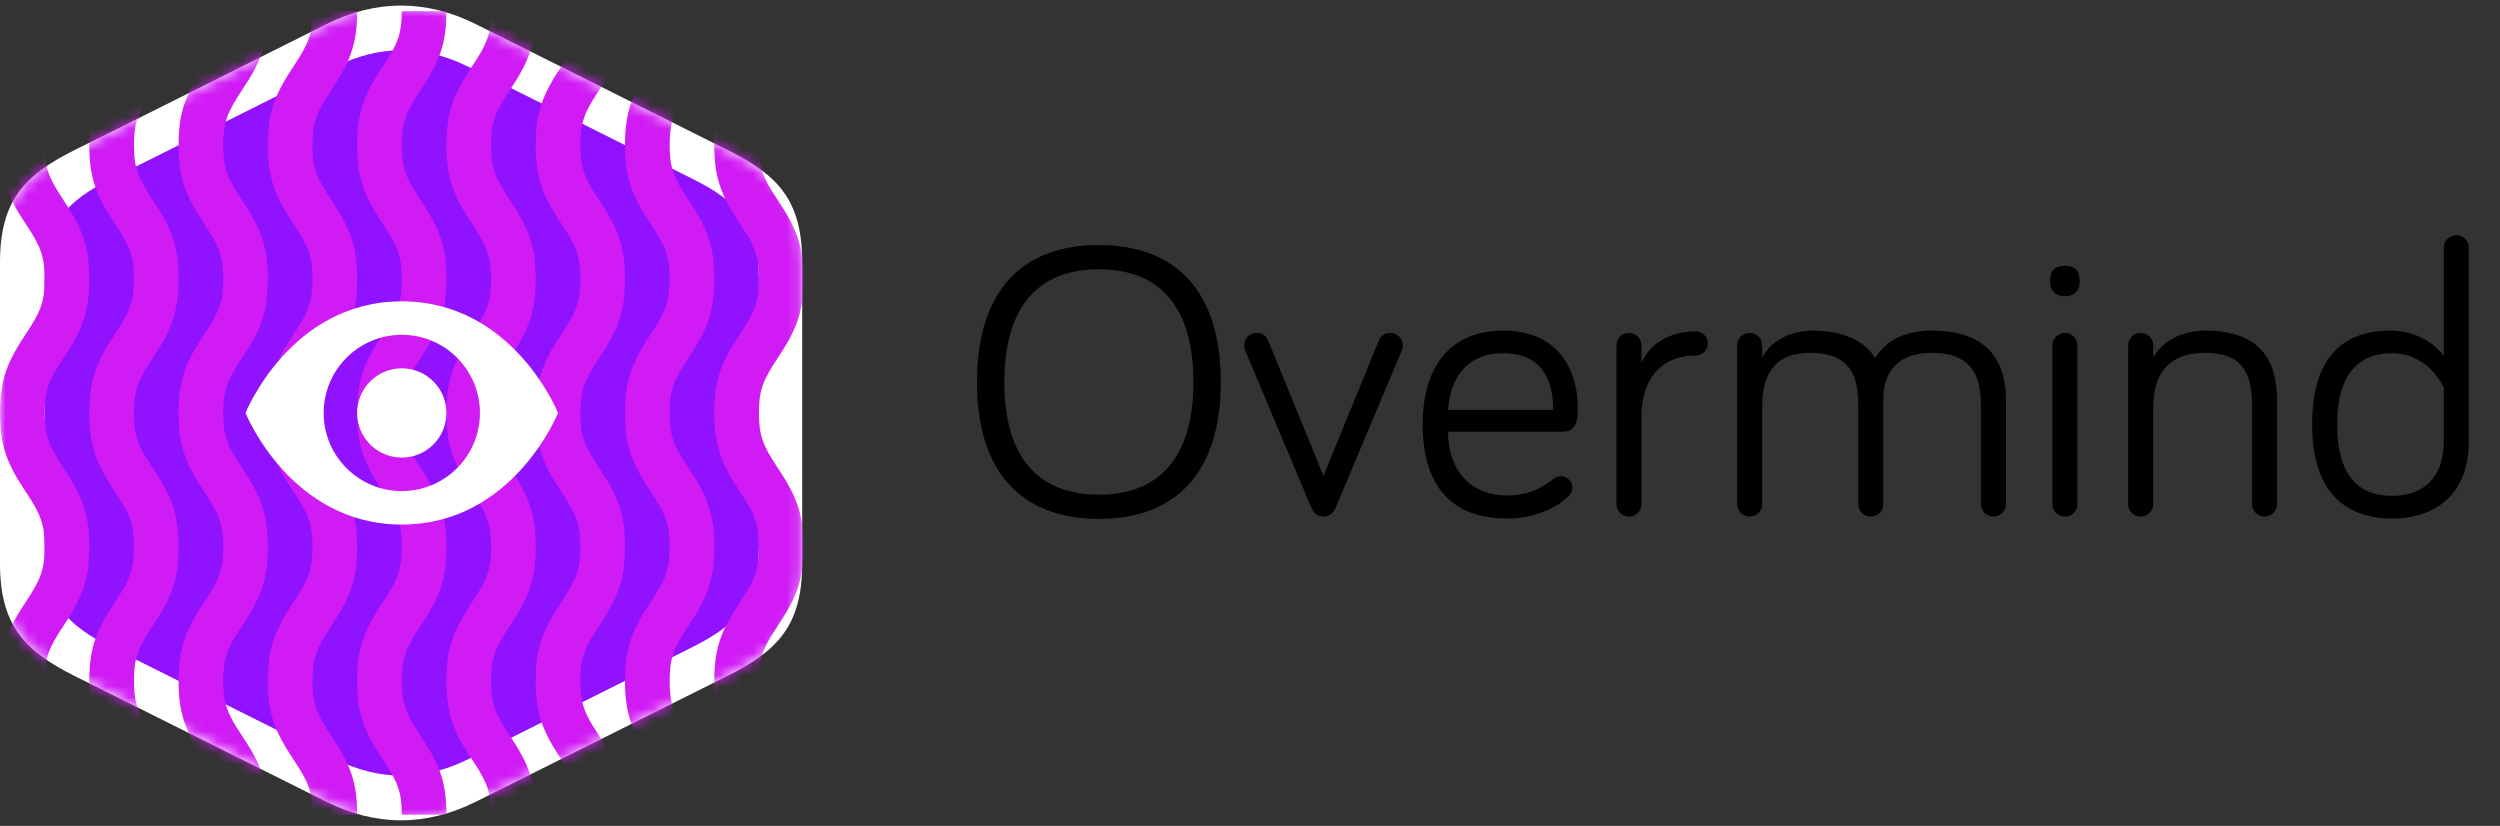 <?xml version="1.0" encoding="UTF-8" standalone="no"?>
<svg width="224px" height="74px" viewBox="0 0 224 74" version="1.1" xmlns="http://www.w3.org/2000/svg" xmlns:xlink="http://www.w3.org/1999/xlink">
    <rect x="0" y="0" width="224" height="74" fill="#333333" stroke="none"/>
    <!-- Generator: Sketch 41 (35326) - http://www.bohemiancoding.com/sketch -->
    <title>overmind_full_color</title>
    <desc>Created with Sketch.</desc>
    <defs>
        <path d="M29.2,2.185 C29.2,2.185 8.136,12.752 6.738,13.415 C2.246,15.662 0,17.908 0,23.523 L0,50.477 C0,56.092 2.246,58.35 6.738,60.596 C12.736,63.592 29.2,71.815 29.2,71.815 C33.692,74.062 38.185,74.062 42.677,71.815 C47.174,69.57 62.892,61.708 65.138,60.585 C69.631,58.338 71.877,56.092 71.877,50.477 C71.877,56.092 71.877,23.523 71.877,23.523 C71.877,17.854 69.635,15.65 65.138,13.415 C65.138,13.415 47.169,4.431 42.677,2.185 C38.185,-0.062 33.692,-0.062 29.2,2.185 Z" id="path-1"></path>
    </defs>
    <g id="Page-1" stroke="none" stroke-width="1" fill="none" fill-rule="evenodd">
        <g id="overmind_full_color">
            <g id="Group-2">
                <g id="Group">
                    <mask id="mask-2" fill="white">
                        <use xlink:href="#path-1"></use>
                    </mask>
                    <use id="Mask" fill="#FFFFFF" opacity="0" xlink:href="#path-1"></use>
                    <path d="M30,6 C30,6 11.245,15.409 10,16 C6,18 4,20 4,25 L4,49 C4,54 6,56.01 10,58.01 C15.34,60.678 30,68 30,68 C34,70 38,70 42,68 C46.004,66.001 60,59 62,58 C66,56 68,54 68,49 C68,54 68,25 68,25 C68,19.952 66.004,17.99 62,16 C62,16 46,8 42,6 C38,4 34,4 30,6 Z" id="Path-2" fill="#9012FE" mask="url(#mask-2)"></path>
                    <path d="M36,0.996 C36,3.028 35.637,3.936 34.336,5.889 C32.637,8.439 32,10.032 32,13 C32,15.969 32.637,17.561 34.336,20.109 C35.637,22.061 36,22.969 36,25 C36,27.031 35.637,27.939 34.336,29.891 C32.637,32.439 32,34.031 32,37 C32,39.969 32.637,41.561 34.336,44.109 C35.637,46.061 36,46.969 36,49 C36,51.032 35.637,51.94 34.336,53.893 C32.637,56.443 32,58.035 32,61.004 C32,63.973 32.637,65.565 34.336,68.112 C35.637,70.062 36,70.969 36,73 L40,73 C40,70.031 39.363,68.439 37.664,65.892 C36.363,63.942 36,63.035 36,61.004 C36,58.972 36.363,58.064 37.664,56.111 C39.363,53.561 40,51.968 40,49 C40,46.031 39.363,44.439 37.664,41.891 C36.363,39.939 36,39.031 36,37 C36,34.969 36.363,34.061 37.664,32.109 C39.363,29.561 40,27.969 40,25 C40,22.031 39.363,20.439 37.664,17.891 C36.363,15.939 36,15.031 36,13 C36,10.968 36.363,10.06 37.664,8.107 C39.363,5.557 40,3.965 40,0.996 L36,0.996 Z" id="Path-5" fill="#D01BF5" mask="url(#mask-2)"></path>
                    <path d="M44,0.996 C44,3.028 43.637,3.936 42.336,5.889 C40.637,8.439 40,10.032 40,13 C40,15.969 40.637,17.561 42.336,20.109 C43.637,22.061 44,22.969 44,25 C44,27.031 43.637,27.939 42.336,29.891 C40.637,32.439 40,34.031 40,37 C40,39.969 40.637,41.561 42.336,44.109 C43.637,46.061 44,46.969 44,49 C44,51.032 43.637,51.94 42.336,53.893 C40.637,56.443 40,58.035 40,61.004 C40,63.973 40.637,65.565 42.336,68.112 C43.637,70.062 44,70.969 44,73 L48,73 C48,70.031 47.363,68.439 45.664,65.892 C44.363,63.942 44,63.035 44,61.004 C44,58.972 44.363,58.064 45.664,56.111 C47.363,53.561 48,51.968 48,49 C48,46.031 47.363,44.439 45.664,41.891 C44.363,39.939 44,39.031 44,37 C44,34.969 44.363,34.061 45.664,32.109 C47.363,29.561 48,27.969 48,25 C48,22.031 47.363,20.439 45.664,17.891 C44.363,15.939 44,15.031 44,13 C44,10.968 44.363,10.06 45.664,8.107 C47.363,5.557 48,3.965 48,0.996 L44,0.996 Z" id="Path-5" fill="#D01BF5" mask="url(#mask-2)"></path>
                    <path d="M52,0.996 C52,3.028 51.637,3.936 50.336,5.889 C48.637,8.439 48,10.032 48,13 C48,15.969 48.637,17.561 50.336,20.109 C51.637,22.061 52,22.969 52,25 C52,27.031 51.637,27.939 50.336,29.891 C48.637,32.439 48,34.031 48,37 C48,39.969 48.637,41.561 50.336,44.109 C51.637,46.061 52,46.969 52,49 C52,51.032 51.637,51.94 50.336,53.893 C48.637,56.443 48,58.035 48,61.004 C48,63.973 48.637,65.565 50.336,68.112 C51.637,70.062 52,70.969 52,73 L56,73 C56,70.031 55.363,68.439 53.664,65.892 C52.363,63.942 52,63.035 52,61.004 C52,58.972 52.363,58.064 53.664,56.111 C55.363,53.561 56,51.968 56,49 C56,46.031 55.363,44.439 53.664,41.891 C52.363,39.939 52,39.031 52,37 C52,34.969 52.363,34.061 53.664,32.109 C55.363,29.561 56,27.969 56,25 C56,22.031 55.363,20.439 53.664,17.891 C52.363,15.939 52,15.031 52,13 C52,10.968 52.363,10.06 53.664,8.107 C55.363,5.557 56,3.965 56,0.996 L52,0.996 Z" id="Path-5" fill="#D01BF5" mask="url(#mask-2)"></path>
                    <path d="M60,0.996 C60,3.028 59.637,3.936 58.336,5.889 C56.637,8.439 56,10.032 56,13 C56,15.969 56.637,17.561 58.336,20.109 C59.637,22.061 60,22.969 60,25 C60,27.031 59.637,27.939 58.336,29.891 C56.637,32.439 56,34.031 56,37 C56,39.969 56.637,41.561 58.336,44.109 C59.637,46.061 60,46.969 60,49 C60,51.032 59.637,51.94 58.336,53.893 C56.637,56.443 56,58.035 56,61.004 C56,63.973 56.637,65.565 58.336,68.112 C59.637,70.062 60,70.969 60,73 L64,73 C64,70.031 63.363,68.439 61.664,65.892 C60.363,63.942 60,63.035 60,61.004 C60,58.972 60.363,58.064 61.664,56.111 C63.363,53.561 64,51.968 64,49 C64,46.031 63.363,44.439 61.664,41.891 C60.363,39.939 60,39.031 60,37 C60,34.969 60.363,34.061 61.664,32.109 C63.363,29.561 64,27.969 64,25 C64,22.031 63.363,20.439 61.664,17.891 C60.363,15.939 60,15.031 60,13 C60,10.968 60.363,10.06 61.664,8.107 C63.363,5.557 64,3.965 64,0.996 L60,0.996 Z" id="Path-5" fill="#D01BF5" mask="url(#mask-2)"></path>
                    <path d="M68,0.996 C68,3.028 67.637,3.936 66.336,5.889 C64.637,8.439 64,10.032 64,13 C64,15.969 64.637,17.561 66.336,20.109 C67.637,22.061 68,22.969 68,25 C68,27.031 67.637,27.939 66.336,29.891 C64.637,32.439 64,34.031 64,37 C64,39.969 64.637,41.561 66.336,44.109 C67.637,46.061 68,46.969 68,49 C68,51.032 67.637,51.94 66.336,53.893 C64.637,56.443 64,58.035 64,61.004 C64,63.973 64.637,65.565 66.336,68.112 C67.637,70.062 68,70.969 68,73 L72,73 C72,70.031 71.363,68.439 69.664,65.892 C68.363,63.942 68,63.035 68,61.004 C68,58.972 68.363,58.064 69.664,56.111 C71.363,53.561 72,51.968 72,49 C72,46.031 71.363,44.439 69.664,41.891 C68.363,39.939 68,39.031 68,37 C68,34.969 68.363,34.061 69.664,32.109 C71.363,29.561 72,27.969 72,25 C72,22.031 71.363,20.439 69.664,17.891 C68.363,15.939 68,15.031 68,13 C68,10.968 68.363,10.06 69.664,8.107 C71.363,5.557 72,3.965 72,0.996 L68,0.996 Z" id="Path-5" fill="#D01BF5" mask="url(#mask-2)"></path>
                    <path d="M28,0.996 C28,3.028 27.637,3.936 26.336,5.889 C24.637,8.439 24,10.032 24,13 C24,15.969 24.637,17.561 26.336,20.109 C27.637,22.061 28,22.969 28,25 C28,27.031 27.637,27.939 26.336,29.891 C24.637,32.439 24,34.031 24,37 C24,39.969 24.637,41.561 26.336,44.109 C27.637,46.061 28,46.969 28,49 C28,51.032 27.637,51.94 26.336,53.893 C24.637,56.443 24,58.035 24,61.004 C24,63.973 24.637,65.565 26.336,68.112 C27.637,70.062 28,70.969 28,73 L32,73 C32,70.031 31.363,68.439 29.664,65.892 C28.363,63.942 28,63.035 28,61.004 C28,58.972 28.363,58.064 29.664,56.111 C31.363,53.561 32,51.968 32,49 C32,46.031 31.363,44.439 29.664,41.891 C28.363,39.939 28,39.031 28,37 C28,34.969 28.363,34.061 29.664,32.109 C31.363,29.561 32,27.969 32,25 C32,22.031 31.363,20.439 29.664,17.891 C28.363,15.939 28,15.031 28,13 C28,10.968 28.363,10.06 29.664,8.107 C31.363,5.557 32,3.965 32,0.996 L28,0.996 Z" id="Path-5" fill="#D01BF5" mask="url(#mask-2)"></path>
                    <path d="M20,0.996 C20,3.028 19.637,3.936 18.336,5.889 C16.637,8.439 16,10.032 16,13 C16,15.969 16.637,17.561 18.336,20.109 C19.637,22.061 20,22.969 20,25 C20,27.031 19.637,27.939 18.336,29.891 C16.637,32.439 16,34.031 16,37 C16,39.969 16.637,41.561 18.336,44.109 C19.637,46.061 20,46.969 20,49 C20,51.032 19.637,51.94 18.336,53.893 C16.637,56.443 16,58.035 16,61.004 C16,63.973 16.637,65.565 18.336,68.112 C19.637,70.062 20,70.969 20,73 L24,73 C24,70.031 23.363,68.439 21.664,65.892 C20.363,63.942 20,63.035 20,61.004 C20,58.972 20.363,58.064 21.664,56.111 C23.363,53.561 24,51.968 24,49 C24,46.031 23.363,44.439 21.664,41.891 C20.363,39.939 20,39.031 20,37 C20,34.969 20.363,34.061 21.664,32.109 C23.363,29.561 24,27.969 24,25 C24,22.031 23.363,20.439 21.664,17.891 C20.363,15.939 20,15.031 20,13 C20,10.968 20.363,10.06 21.664,8.107 C23.363,5.557 24,3.965 24,0.996 L20,0.996 Z" id="Path-5" fill="#D01BF5" mask="url(#mask-2)"></path>
                    <path d="M12,0.996 C12,3.028 11.637,3.936 10.336,5.889 C8.637,8.439 8,10.032 8,13 C8,15.969 8.637,17.561 10.336,20.109 C11.637,22.061 12,22.969 12,25 C12,27.031 11.637,27.939 10.336,29.891 C8.637,32.439 8,34.031 8,37 C8,39.969 8.637,41.561 10.336,44.109 C11.637,46.061 12,46.969 12,49 C12,51.032 11.637,51.94 10.336,53.893 C8.637,56.443 8,58.035 8,61.004 C8,63.973 8.637,65.565 10.336,68.112 C11.637,70.062 12,70.969 12,73 L16,73 C16,70.031 15.363,68.439 13.664,65.892 C12.363,63.942 12,63.035 12,61.004 C12,58.972 12.363,58.064 13.664,56.111 C15.363,53.561 16,51.968 16,49 C16,46.031 15.363,44.439 13.664,41.891 C12.363,39.939 12,39.031 12,37 C12,34.969 12.363,34.061 13.664,32.109 C15.363,29.561 16,27.969 16,25 C16,22.031 15.363,20.439 13.664,17.891 C12.363,15.939 12,15.031 12,13 C12,10.968 12.363,10.06 13.664,8.107 C15.363,5.557 16,3.965 16,0.996 L12,0.996 Z" id="Path-5" fill="#D01BF5" mask="url(#mask-2)"></path>
                    <path d="M4,0.996 C4,3.028 3.637,3.936 2.336,5.889 C0.637,8.439 0,10.032 0,13 C0,15.969 0.637,17.561 2.336,20.109 C3.637,22.061 4,22.969 4,25 C4,27.031 3.637,27.939 2.336,29.891 C0.637,32.439 0,34.031 0,37 C0,39.969 0.637,41.561 2.336,44.109 C3.637,46.061 4,46.969 4,49 C4,51.032 3.637,51.94 2.336,53.893 C0.637,56.443 0,58.035 0,61.004 C0,63.973 0.637,65.565 2.336,68.112 C3.637,70.062 4,70.969 4,73 L8,73 C8,70.031 7.363,68.439 5.664,65.892 C4.363,63.942 4,63.035 4,61.004 C4,58.972 4.363,58.064 5.664,56.111 C7.363,53.561 8,51.968 8,49 C8,46.031 7.363,44.439 5.664,41.891 C4.363,39.939 4,39.031 4,37 C4,34.969 4.363,34.061 5.664,32.109 C7.363,29.561 8,27.969 8,25 C8,22.031 7.363,20.439 5.664,17.891 C4.363,15.939 4,15.031 4,13 C4,10.968 4.363,10.06 5.664,8.107 C7.363,5.557 8,3.965 8,0.996 L4,0.996 Z" id="Path-5" fill="#D01BF5" mask="url(#mask-2)"></path>
                    <path d="M36,47 C46,47 50,37 50,37 C50,37 46,27 36,27 C26,27 22,37 22,37 C22,37 26,47 36,47 Z M36,44 C39.866,44 43,40.866 43,37 C43,33.134 39.866,30 36,30 C32.134,30 29,33.134 29,37 C29,40.866 32.134,44 36,44 Z M36,41 C38.209,41 40,39.209 40,37 C40,34.791 38.209,33 36,33 C33.791,33 32,34.791 32,37 C32,39.209 33.791,41 36,41 Z" id="Combined-Shape" fill="#FFFFFF" mask="url(#mask-2)"></path>
                </g>
                <path d="M98.46,46.49 C105.25,46.49 109.38,42.465 109.38,34.24 C109.38,25.945 105.25,21.955 98.46,21.955 C91.67,21.955 87.54,25.945 87.54,34.24 C87.54,42.465 91.67,46.49 98.46,46.49 Z M98.46,24.125 C103.815,24.125 106.93,27.38 106.93,34.24 C106.93,41.065 103.815,44.32 98.46,44.32 C93.105,44.32 89.99,41.065 89.99,34.24 C89.99,27.38 93.105,24.125 98.46,24.125 Z M118.585,46.28 C119.04,46.28 119.425,46.035 119.635,45.58 L125.585,31.44 C125.62,31.335 125.69,31.195 125.69,30.95 C125.69,30.32 125.2,29.83 124.57,29.83 C123.94,29.83 123.66,30.215 123.52,30.565 L118.585,42.64 L113.65,30.565 C113.51,30.215 113.23,29.83 112.6,29.83 C111.97,29.83 111.48,30.32 111.48,30.95 C111.48,31.195 111.55,31.335 111.585,31.44 L117.535,45.58 C117.745,46.035 118.13,46.28 118.585,46.28 Z M127.475,38.02 C127.475,43.9 130.38,46.455 135.035,46.455 C138.15,46.455 139.97,45.02 140.495,44.495 C140.705,44.285 140.88,44.075 140.88,43.69 C140.88,43.13 140.425,42.675 139.865,42.675 C139.585,42.675 139.445,42.745 139.235,42.885 C138.255,43.62 137.065,44.39 135.035,44.39 C131.745,44.39 129.75,42.15 129.75,38.685 L139.97,38.685 C141.37,38.685 141.37,37.46 141.37,36.445 C141.37,34.065 140.285,29.62 134.685,29.62 C130.135,29.62 127.475,32.63 127.475,38.02 Z M139.165,36.725 L129.75,36.725 C129.96,33.61 131.64,31.65 134.685,31.65 C138.29,31.65 139.165,34.205 139.165,36.725 Z M147.075,30.95 C147.075,30.32 146.585,29.83 145.955,29.83 C145.325,29.83 144.835,30.32 144.835,30.95 L144.835,45.16 C144.835,45.79 145.325,46.28 145.955,46.28 C146.585,46.28 147.075,45.79 147.075,45.16 L147.075,37.32 C147.075,34.1 148.72,31.86 151.94,31.86 C152.535,31.86 153.025,31.37 153.025,30.775 C153.025,30.18 152.535,29.69 151.94,29.69 C149.525,29.69 147.775,30.88 147.075,32.49 L147.075,30.95 Z M173.115,29.62 C170.42,29.62 168.88,30.705 168.005,32.07 C167.165,30.67 165.31,29.62 162.44,29.62 C160.165,29.62 158.485,30.775 157.89,32.07 L157.89,30.95 C157.89,30.32 157.4,29.83 156.77,29.83 C156.14,29.83 155.65,30.32 155.65,30.95 L155.65,45.16 C155.65,45.79 156.14,46.28 156.77,46.28 C157.4,46.28 157.89,45.79 157.89,45.16 L157.89,36.515 C157.89,33.575 158.94,31.615 162.195,31.615 C165.625,31.615 166.5,33.505 166.5,36.27 L166.5,45.16 C166.5,45.79 166.99,46.28 167.62,46.28 C168.25,46.28 168.74,45.79 168.74,45.16 L168.74,35.815 C168.74,33.225 170.105,31.615 173.115,31.615 C176.51,31.615 177.49,33.505 177.49,36.27 L177.49,45.16 C177.49,45.79 177.98,46.28 178.61,46.28 C179.24,46.28 179.73,45.79 179.73,45.16 L179.73,35.815 C179.73,32.84 178.505,29.62 173.115,29.62 Z M186.135,30.95 C186.135,30.32 185.645,29.83 185.015,29.83 C184.385,29.83 183.895,30.32 183.895,30.95 L183.895,45.16 C183.895,45.79 184.385,46.28 185.015,46.28 C185.645,46.28 186.135,45.79 186.135,45.16 L186.135,30.95 Z M185.015,26.54 C185.855,26.54 186.345,26.05 186.345,25.21 C186.345,24.195 185.855,23.81 185.015,23.81 C184.175,23.81 183.685,24.195 183.685,25.21 C183.685,26.05 184.175,26.54 185.015,26.54 Z M197.58,29.62 C195.305,29.62 193.59,30.74 192.925,32.07 L192.925,30.95 C192.925,30.32 192.435,29.83 191.805,29.83 C191.175,29.83 190.685,30.32 190.685,30.95 L190.685,45.16 C190.685,45.79 191.175,46.28 191.805,46.28 C192.435,46.28 192.925,45.79 192.925,45.16 L192.925,36.515 C192.925,33.715 194.115,31.615 197.58,31.615 C200.975,31.615 201.78,33.505 201.78,36.27 L201.78,45.16 C201.78,45.79 202.27,46.28 202.9,46.28 C203.53,46.28 204.02,45.79 204.02,45.16 L204.02,35.815 C204.02,32.84 202.97,29.62 197.58,29.62 Z M218.965,39.56 C218.965,42.885 217.04,44.425 214.345,44.425 C211.125,44.425 209.41,42.395 209.41,38.02 C209.41,33.715 211.16,31.65 214.345,31.65 C217.635,31.65 218.965,34.73 218.965,34.73 L218.965,39.56 Z M214.205,29.62 C209.69,29.62 207.17,32.28 207.17,38.02 C207.17,43.76 209.83,46.455 214.345,46.455 C218.335,46.455 221.205,44.18 221.205,39.56 L221.205,22.2 C221.205,21.57 220.715,21.08 220.085,21.08 C219.455,21.08 218.965,21.57 218.965,22.2 L218.965,31.895 C218.16,30.775 216.445,29.62 214.205,29.62 Z" id="Overmind" fill="#000000"></path>
            </g>
        </g>
    </g>
</svg>
